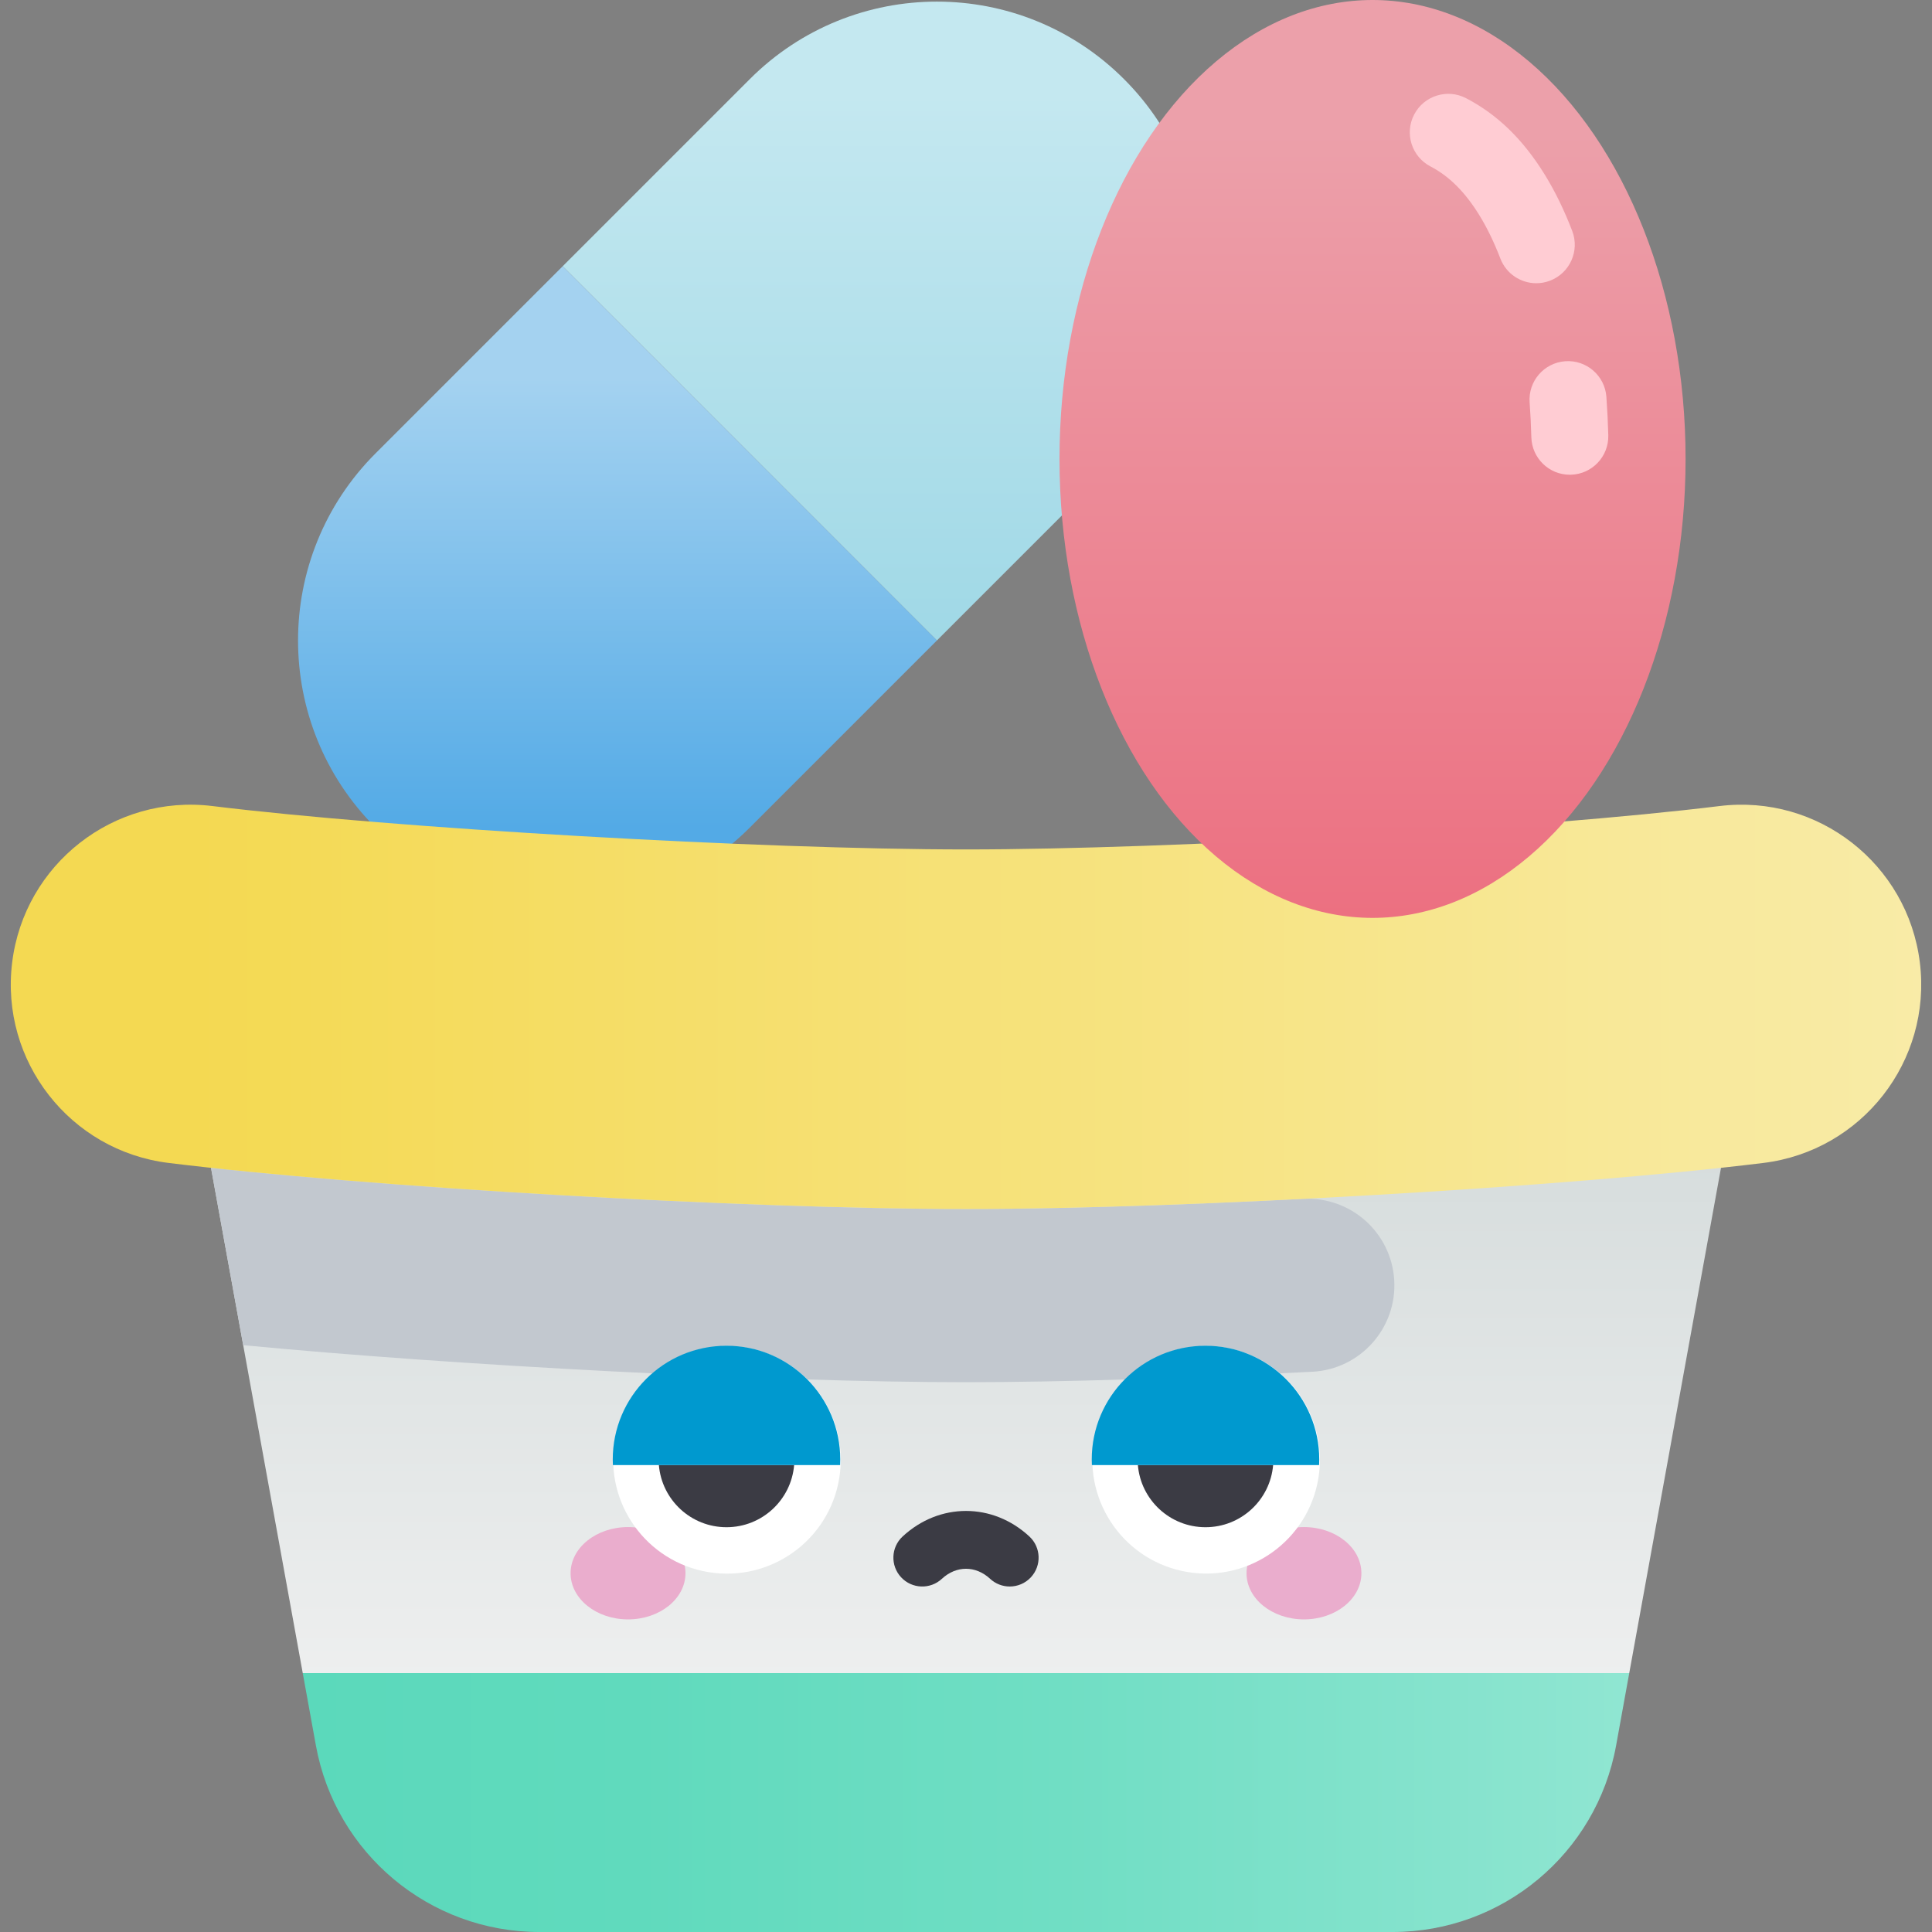 <svg id="Capa_1" enable-background="new 0 0 502 502" height="512" viewBox="0 0 502 502" width="512" xmlns="http://www.w3.org/2000/svg" xmlns:xlink="http://www.w3.org/1999/xlink"><rect x="0" y="0" width="502" height="502" fill="#808080" stroke="none"/><linearGradient id="SVGID_1_" gradientUnits="userSpaceOnUse" x1="229.199" x2="229.199" y1="169.116" y2="24.291"><stop offset="0" stop-color="#9fd8e6"/><stop offset="1" stop-color="#c4e8f0"/></linearGradient><linearGradient id="SVGID_2_" gradientUnits="userSpaceOnUse" x1="160.441" x2="160.441" y1="215.234" y2="98.252"><stop offset="0" stop-color="#53aae6"/><stop offset="1" stop-color="#a4d2f0"/></linearGradient><linearGradient id="SVGID_3_" gradientUnits="userSpaceOnUse" x1="251" x2="251" y1="285.851" y2="467.055"><stop offset="0" stop-color="#d4dbdb"/><stop offset="1" stop-color="#f3f3f3"/></linearGradient><linearGradient id="SVGID_4_" gradientUnits="userSpaceOnUse" x1="51.797" x2="541.735" y1="261.615" y2="261.615"><stop offset="0" stop-color="#f4d952"/><stop offset="1" stop-color="#f9edaf"/></linearGradient><linearGradient id="SVGID_5_" gradientUnits="userSpaceOnUse" x1="356.633" x2="356.633" y1="242.375" y2="34.297"><stop offset="0" stop-color="#ec6f80"/><stop offset="1" stop-color="#eca0aa"/></linearGradient><linearGradient id="SVGID_6_" gradientUnits="userSpaceOnUse" x1="78.665" x2="423.335" y1="468.364" y2="468.364"><stop offset="0" stop-color="#5bd9bb"/><stop offset=".253" stop-color="#60dabd"/><stop offset=".573" stop-color="#70dec4"/><stop offset=".926" stop-color="#8ae4cf"/><stop offset="1" stop-color="#90e6d2"/></linearGradient><g><path d="m243.44 166.418-97.239-97.239 48.62-48.62c26.852-26.852 70.387-26.852 97.239 0 26.852 26.852 26.852 70.387 0 97.239z" fill="url(#SVGID_1_)"/><path d="m243.44 166.418-97.239-97.239-48.62 48.62c-26.852 26.852-26.852 70.387 0 97.239 26.852 26.852 70.387 26.852 97.239 0z" fill="url(#SVGID_2_)"/><path d="m251 462.223 172.335-27.494 30.379-167.303h-405.428l30.379 167.303z" fill="url(#SVGID_3_)"/><path d="m362.261 332.479c-.812-12.265-11.321-21.599-23.597-20.975-32.096 1.631-63.514 2.638-87.664 2.638-53.608 0-143.041-4.956-196.175-10.701l8.367 46.078c55.283 5.299 137.183 9.624 187.808 9.624 24.766 0 57.016-1.036 89.973-2.714 12.535-.639 22.117-11.426 21.288-23.95z" fill="#c2c8cf"/><path d="m251 314.142c-57.511 0-156.26-5.704-207.181-11.967-25.608-3.149-43.813-26.461-40.663-52.068 3.149-25.608 26.455-43.816 52.068-40.664 47.091 5.792 142.235 11.268 195.776 11.268s148.685-5.476 195.776-11.268c25.616-3.146 48.919 15.057 52.068 40.664 3.15 25.607-15.055 48.919-40.663 52.068-50.921 6.263-149.67 11.967-207.181 11.967z" fill="url(#SVGID_4_)"/><ellipse cx="356.633" cy="119.249" fill="url(#SVGID_5_)" rx="81.339" ry="119.249"/><g fill="#ffccd3"><path d="m399.182 73.593c-4.021 0-7.813-2.443-9.339-6.423-1.613-4.206-3.452-7.997-5.466-11.268-3.694-5.999-7.839-10.135-12.671-12.646-4.901-2.545-6.811-8.583-4.265-13.483 2.545-4.902 8.582-6.811 13.483-4.265 8.136 4.226 14.836 10.737 20.483 19.906 2.662 4.324 5.055 9.234 7.11 14.595 1.978 5.157-.6 10.94-5.757 12.917-1.178.453-2.388.667-3.578.667z"/><path d="m407.889 123.354c-5.4 0-9.847-4.304-9.992-9.734-.081-3.055-.232-6.102-.448-9.055-.403-5.508 3.735-10.3 9.243-10.703 5.499-.409 10.3 3.735 10.703 9.243.239 3.261.405 6.62.495 9.983.147 5.521-4.21 10.115-9.731 10.262-.09.003-.18.004-.27.004z"/></g><path d="m78.665 434.729 3.416 18.81c5.095 28.061 29.532 48.461 58.052 48.461h221.733c28.52 0 52.958-20.4 58.053-48.461l3.416-18.81z" fill="url(#SVGID_6_)"/><g><ellipse cx="163.184" cy="408.78" fill="#eaadcd" rx="14.925" ry="11.994"/><ellipse cx="338.816" cy="408.78" fill="#eaadcd" rx="14.924" ry="11.994"/><ellipse cx="313.229" cy="379.224" fill="#fff" rx="29.557" ry="29.557" transform="matrix(.162 -.987 .987 .162 -111.646 627.023)"/><path d="m295.658 380.671c.755 9.046 8.331 16.153 17.572 16.153s16.817-7.108 17.572-16.153z" fill="#3b3b44"/><path d="m313.229 349.667c-16.324 0-29.557 13.233-29.557 29.557 0 .486.014.968.037 1.447h59.04c.023-.48.037-.962.037-1.447 0-16.324-13.233-29.557-29.557-29.557z" fill="#0099cf"/><ellipse cx="188.771" cy="379.224" fill="#fff" rx="29.557" ry="29.557" transform="matrix(.162 -.987 .987 .162 -215.983 504.203)"/><path d="m171.199 380.671c.755 9.046 8.331 16.153 17.572 16.153s16.817-7.108 17.572-16.153z" fill="#3b3b44"/><path d="m188.771 349.667c-16.324 0-29.557 13.233-29.557 29.557 0 .486.014.968.037 1.447h59.04c.023-.48.037-.962.037-1.447 0-16.324-13.234-29.557-29.557-29.557z" fill="#0099cf"/><path d="m262.365 412.229c-1.825 0-3.654-.662-5.097-2-3.749-3.477-8.787-3.477-12.536 0-3.038 2.815-7.783 2.636-10.599-.401-2.816-3.038-2.637-7.783.401-10.599 9.541-8.846 23.392-8.846 32.933 0 3.038 2.816 3.217 7.561.401 10.599-1.479 1.594-3.488 2.401-5.503 2.401z" fill="#3b3b44"/></g></g></svg>